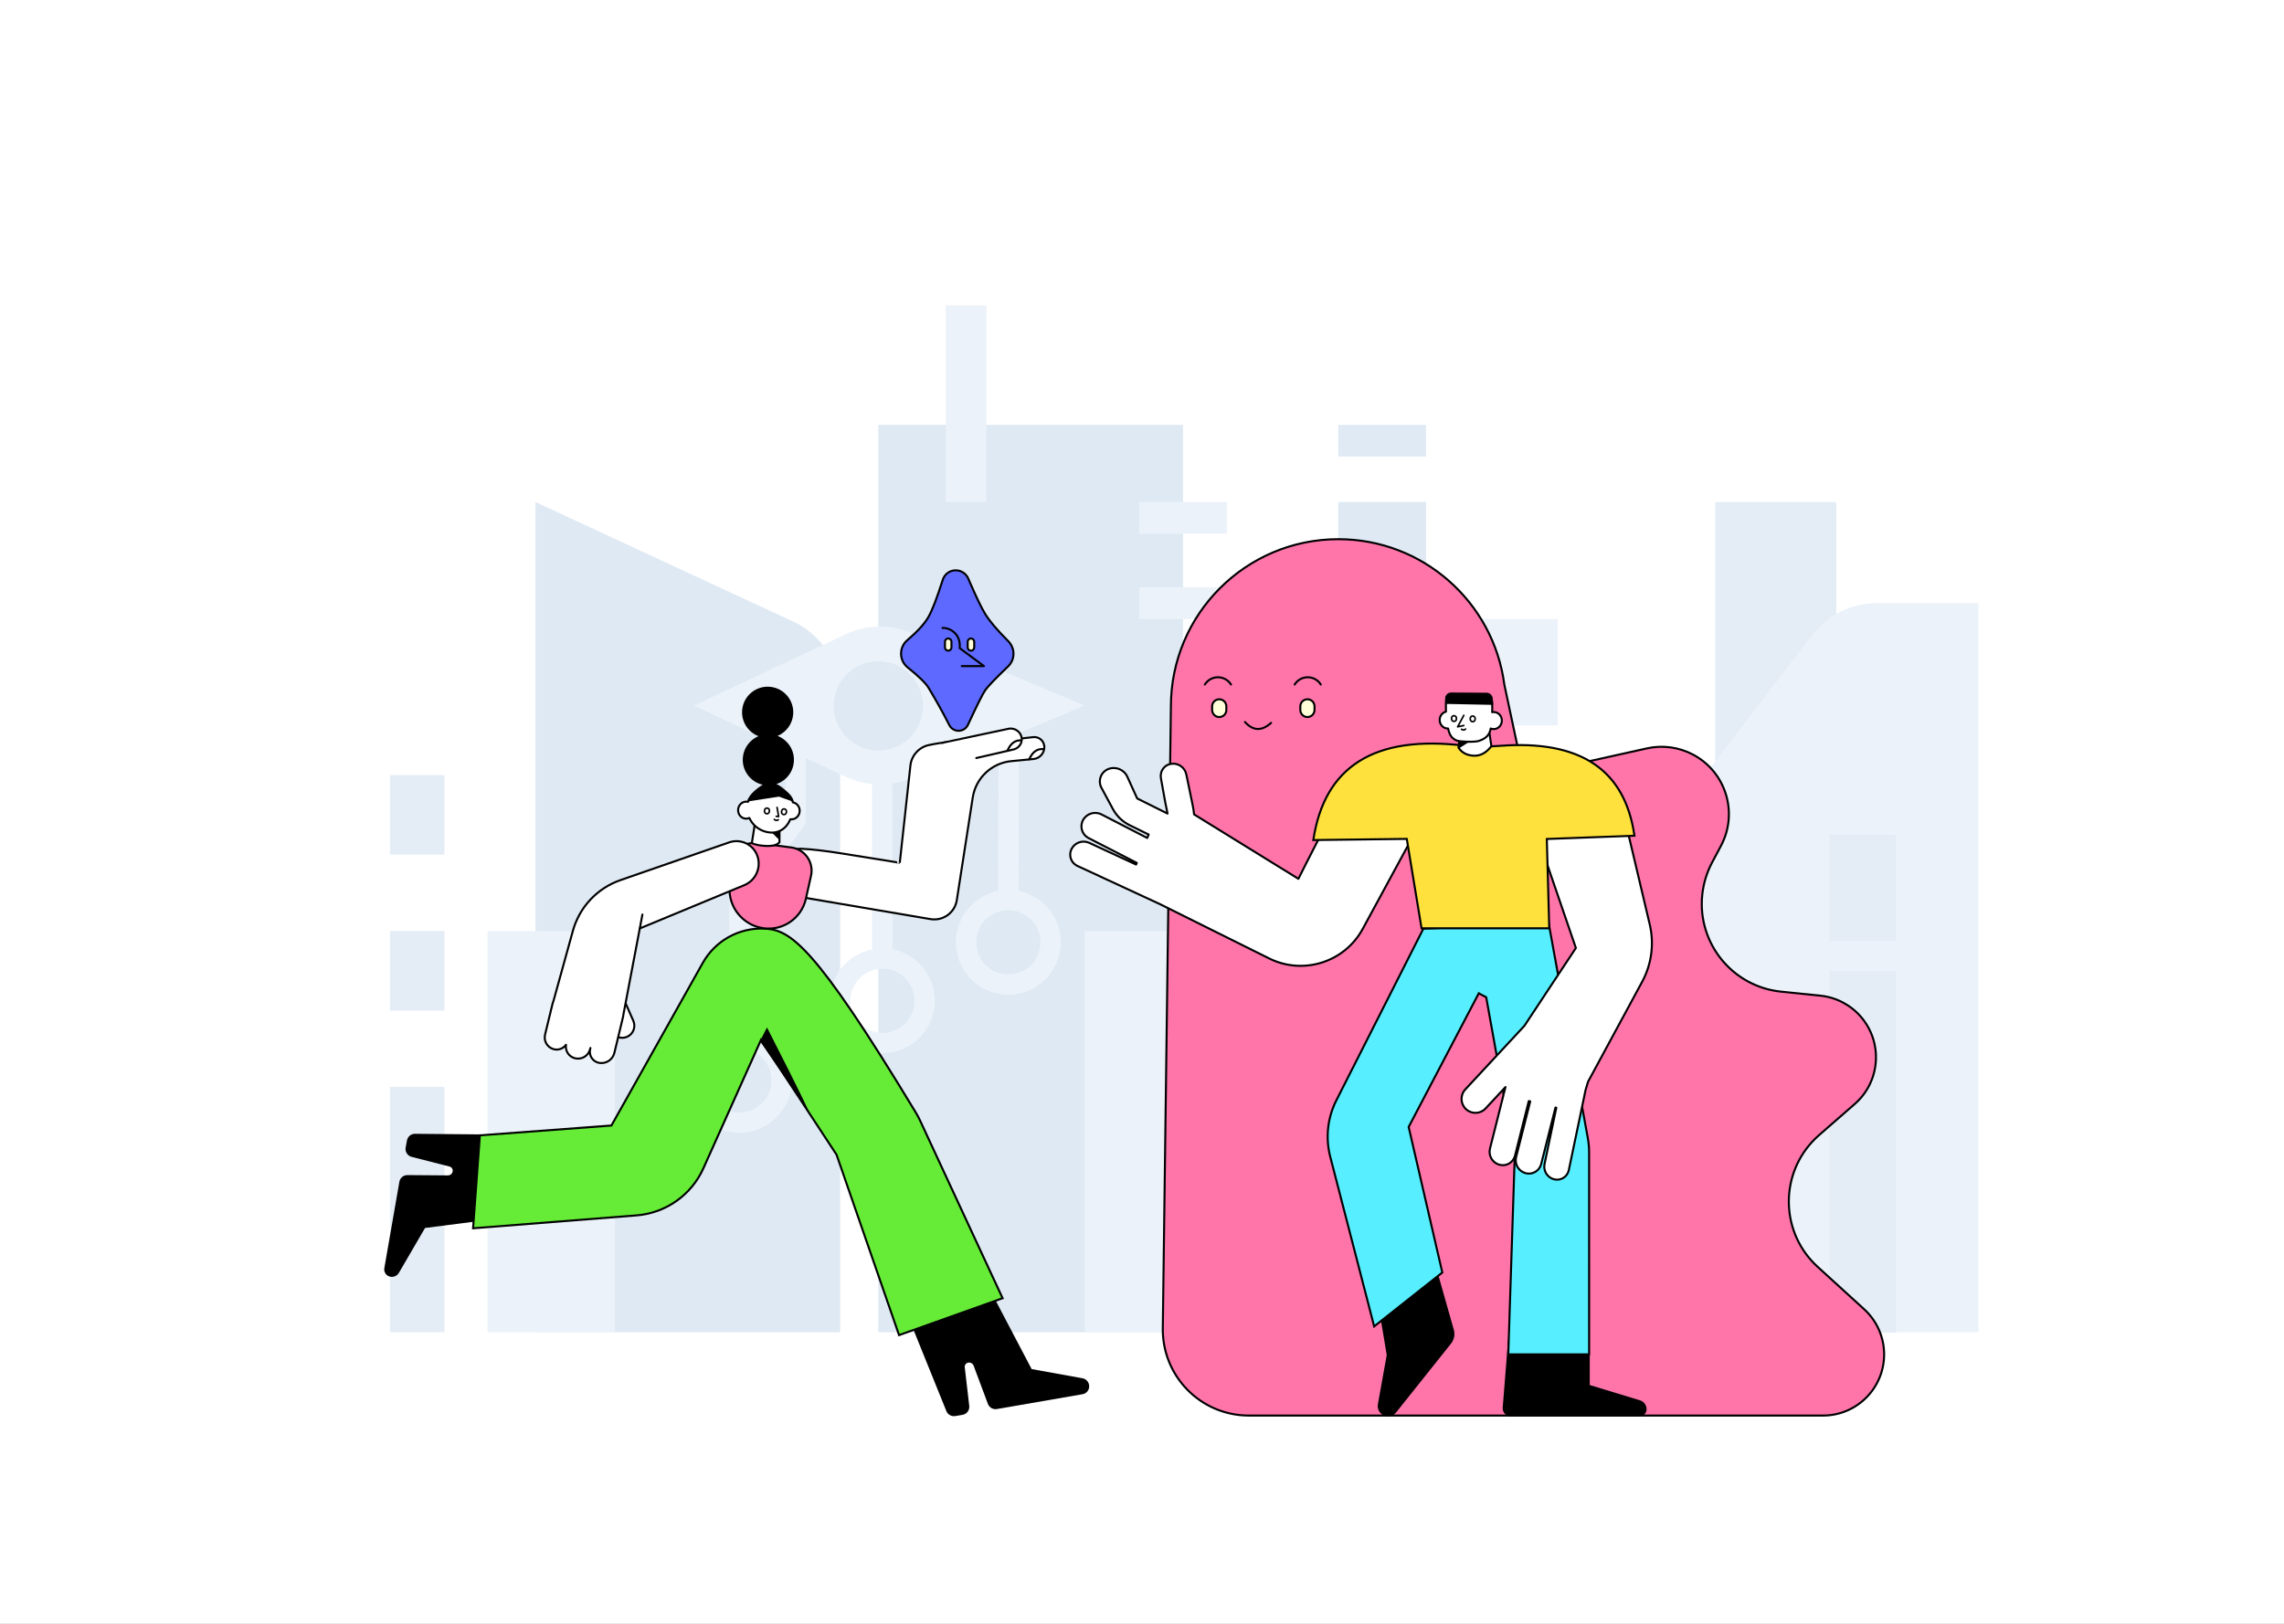<svg width="2811" height="1999" viewBox="0 0 2811 1999" fill="none" xmlns="http://www.w3.org/2000/svg">
<rect x="0" y="0" width="2811" height="1999" fill="#333333" stroke="none"/>
<g clip-path="url(#clip0)">
<rect width="2811" height="1999" fill="white"/>
<path d="M2260 618H2111V1640H2260V618Z" fill="#E4EDF6"/>
<path d="M1456 523H1081V1640H1456V523Z" fill="#DFE9F3"/>
<path fill-rule="evenodd" clip-rule="evenodd" d="M659 618L976.09 765.13C1011.41 781.516 1034 816.909 1034 855.84V1640H659V618Z" fill="#DFE9F3"/>
<path fill-rule="evenodd" clip-rule="evenodd" d="M2060 1004L2230.48 781.654C2249.4 756.972 2278.74 742.5 2309.84 742.5H2435V1640H2060V1004Z" fill="#EBF2F9"/>
<path d="M1755 618H1647V1640H1755V618Z" fill="#DFE9F3"/>
<path d="M1755 523H1647V562H1755V523Z" fill="#E0EAF5"/>
<path d="M2114 995H2006V1034H2114V995Z" fill="#DFE9F3"/>
<path d="M2333.5 1158.5V1027.5H2251.5V1158.5H2333.5Z" fill="#E4EDF6"/>
<path d="M2333.5 1640.5V1195.5H2251.5V1640.5H2333.5Z" fill="#E4EDF6"/>
<path d="M1510 723H1402V762H1510V723Z" fill="#EBF2F9"/>
<path d="M1510 618H1402V657H1510V618Z" fill="#EBF2F9"/>
<path d="M1917 762H1701V893H1917V762Z" fill="#EBF2F9"/>
<path d="M1214 376H1164V618H1214V376Z" fill="#EBF2F9"/>
<path d="M1945 995H1701V1640H1945V995Z" fill="#E4EDF6"/>
<path d="M1710 1146H1335V1640H1710V1146Z" fill="#EBF2F9"/>
<path d="M757 1146H600V1640H757V1146Z" fill="#EBF2F9"/>
<path d="M547 1338H480V1640H547V1338Z" fill="#E4EDF6"/>
<path d="M547 1146H480V1244H547V1146Z" fill="#E4EDF6"/>
<path d="M547 954H480V1052H547V954Z" fill="#E4EDF6"/>
<path fill-rule="evenodd" clip-rule="evenodd" d="M991.5 854V1010C991.5 1012.53 990.734 1014.99 989.307 1017.07L989.077 1017.4L922.487 1108.11L922.033 1266.62C951.905 1272.26 974.5 1298.49 974.5 1330C974.5 1365.62 945.622 1394.5 910 1394.5C874.378 1394.5 845.5 1365.62 845.5 1330C845.5 1298.82 867.625 1272.81 897.032 1266.8L897.5 1103.96C897.507 1101.45 898.273 1099 899.694 1096.93L899.923 1096.6L966.5 1005.9V854H991.5ZM910 1290.5C888.185 1290.5 870.5 1308.18 870.5 1330C870.5 1351.82 888.185 1369.5 910 1369.5C931.815 1369.5 949.5 1351.82 949.5 1330C949.5 1308.18 931.815 1290.5 910 1290.5ZM1098 888.479L1098.48 1168.71C1128.13 1174.52 1150.5 1200.65 1150.5 1232C1150.5 1267.62 1121.62 1296.5 1086 1296.5C1050.38 1296.5 1021.5 1267.62 1021.5 1232C1021.5 1200.66 1043.85 1174.54 1073.48 1168.71L1073 888.521L1098 888.479ZM1086 1192.5C1064.18 1192.5 1046.5 1210.18 1046.5 1232C1046.5 1253.82 1064.18 1271.5 1086 1271.5C1107.82 1271.5 1125.5 1253.82 1125.5 1232C1125.5 1210.18 1107.82 1192.5 1086 1192.5ZM1229 854.475L1254 854.525L1253.52 1096.71C1283.15 1102.54 1305.5 1128.66 1305.5 1160C1305.5 1195.62 1276.62 1224.5 1241 1224.5C1205.38 1224.5 1176.5 1195.62 1176.5 1160C1176.5 1128.65 1198.87 1102.52 1228.52 1096.71L1229 854.475ZM1241 1120.5C1219.18 1120.5 1201.5 1138.18 1201.5 1160C1201.5 1181.82 1219.18 1199.5 1241 1199.5C1262.82 1199.5 1280.5 1181.82 1280.5 1160C1280.5 1138.18 1262.82 1120.5 1241 1120.5Z" fill="#EBF2F9"/>
<path fill-rule="evenodd" clip-rule="evenodd" d="M854 868.5L1040.8 956.142C1066.4 968.149 1095.88 968.763 1121.95 957.832L1335 868.5L1121.95 779.168C1095.88 768.237 1066.4 768.851 1040.8 780.858L854 868.5Z" fill="#EBF2F9"/>
<path d="M1081 924C1111.38 924 1136 899.376 1136 869C1136 838.624 1111.38 814 1081 814C1050.62 814 1026 838.624 1026 869C1026 899.376 1050.62 924 1081 924Z" fill="#DFE9F3"/>
<path fill-rule="evenodd" clip-rule="evenodd" d="M1647.13 663.754C1699.16 663.754 1746.69 683.033 1782.96 714.835C1819.69 747.046 1844.87 792.105 1851.48 842.994L1875.4 954.957L2026.9 921.275C2046.18 916.989 2066.35 919.725 2083.79 928.99C2104.01 939.731 2117.96 957.65 2124.17 977.938C2130.38 998.226 2128.85 1020.88 2118.11 1041.1L2107.16 1061.71C2100.58 1074.1 2096.46 1087.65 2095.03 1101.61C2091.97 1131.45 2101.3 1159.71 2118.86 1181.27C2136.41 1202.83 2162.19 1217.69 2192.04 1220.74L2240.34 1225.69C2259.56 1227.66 2277.32 1236.85 2290.02 1251.4C2303.87 1267.27 2309.98 1287.24 2308.66 1306.71C2307.34 1326.19 2298.59 1345.16 2282.73 1359.01L2238.77 1397.38C2235.66 1400.09 2232.71 1402.98 2229.93 1406.03C2209.72 1428.2 2200.41 1456.47 2201.7 1484.24C2202.99 1512.01 2214.87 1539.29 2237.04 1559.5L2294.3 1611.7C2309.95 1625.96 2318.87 1646.15 2318.87 1667.32C2318.87 1688.11 2310.44 1706.92 2296.82 1720.54C2283.2 1734.16 2264.38 1742.59 2243.6 1742.59H1537.04C1536.58 1742.59 1536.12 1742.58 1535.66 1742.58C1506.4 1742.2 1480.07 1729.99 1461.15 1710.57C1442.23 1691.15 1430.71 1664.51 1431.1 1635.25L1441.06 869.8C1441.05 812.901 1464.12 761.388 1501.42 724.101C1538.71 686.816 1590.23 663.754 1647.13 663.754Z" fill="#FF75AA" stroke="black" stroke-width="2.5"/>
<path fill-rule="evenodd" clip-rule="evenodd" d="M1500.57 860.82C1495.74 860.82 1491.82 864.739 1491.82 869.572V873.944C1491.82 878.777 1495.74 882.696 1500.57 882.696C1505.4 882.696 1509.32 878.777 1509.32 873.944V869.572C1509.32 864.739 1505.4 860.82 1500.57 860.82ZM1609.09 860.82C1604.26 860.82 1600.34 864.739 1600.34 869.572V873.944C1600.34 878.777 1604.26 882.696 1609.09 882.696C1613.93 882.696 1617.84 878.777 1617.84 873.944V869.572C1617.84 864.739 1613.93 860.82 1609.09 860.82Z" fill="#FFFFD9" stroke="black" stroke-width="2.5" stroke-linecap="round" stroke-linejoin="round"/>
<path d="M1625.56 842.666L1625.12 842.015C1619.23 833.366 1607.44 831.132 1598.79 837.025C1596.61 838.509 1594.77 840.43 1593.37 842.666" stroke="black" stroke-width="2.5" stroke-linecap="round" stroke-linejoin="round"/>
<path d="M1515.05 842.666L1514.61 842.015C1508.71 833.366 1496.92 831.132 1488.27 837.025C1486.1 838.509 1484.25 840.43 1482.86 842.666" stroke="black" stroke-width="2.5" stroke-linecap="round" stroke-linejoin="round"/>
<path d="M1564.4 889.849C1558.66 895.041 1553.12 897.551 1547.77 897.376C1542.42 897.202 1537.24 894.344 1532.22 888.802" stroke="black" stroke-width="2.5" stroke-linecap="round" stroke-linejoin="round"/>
<path fill-rule="evenodd" clip-rule="evenodd" d="M1192.68 1538.74L1269.67 1685.37L1332.21 1696.66C1336.99 1697.52 1340.48 1701.66 1340.52 1706.51C1340.57 1711.34 1337.11 1715.49 1332.35 1716.31L1226.92 1734.58C1222.18 1735.41 1217.53 1732.74 1215.84 1728.23L1198.28 1681.22C1197.27 1678.53 1194.5 1676.93 1191.67 1677.41C1188.94 1677.86 1187.04 1680.38 1187.36 1683.13L1192.89 1730.69C1193.5 1735.98 1189.86 1740.83 1184.6 1741.7L1175.64 1743.2C1171.02 1743.97 1166.48 1741.43 1164.72 1737.08L1091.39 1555.66L1192.68 1538.74ZM510.797 1395.72L705.942 1397.53L689.103 1490.38L523.123 1511.67L490.944 1566.88C488.586 1570.93 483.738 1572.8 479.274 1571.39C474.901 1570 472.225 1565.59 473.012 1561.07L491.508 1454.85C492.347 1450.03 496.547 1446.53 501.436 1446.56L551.246 1446.94C554.107 1446.96 556.571 1444.93 557.093 1442.12C557.601 1439.38 555.901 1436.72 553.205 1436.03L506.61 1424.13C501.508 1422.83 498.291 1417.79 499.252 1412.62L500.872 1403.89C501.758 1399.12 505.943 1395.67 510.797 1395.72Z" fill="black"/>
<path fill-rule="evenodd" clip-rule="evenodd" d="M1127.28 1369.85C1129.14 1372.92 1130.83 1376.09 1132.34 1379.35L1233.93 1598.11L1106.49 1643.55L1029.56 1421.44L936.655 1280.02L865.715 1438.16C858.327 1454.63 846.741 1468.42 832.502 1478.46C818.263 1488.49 801.373 1494.77 783.379 1496.18L582.243 1512.05L590.615 1397.65L752.501 1385.54L864.977 1185.27C872.61 1171.68 883.74 1160.81 896.855 1153.51C909.97 1146.21 925.07 1142.47 940.643 1143.14C972.726 1144.52 1001.86 1162.43 1127.28 1369.85Z" fill="#66EC36" stroke="black" stroke-width="2.5"/>
<path fill-rule="evenodd" clip-rule="evenodd" d="M935.307 1281.7L943.961 1264.78C986.297 1347.76 1003.17 1382.55 994.583 1369.14C983.34 1351.58 963.582 1322.44 935.307 1281.7Z" fill="black"/>
<g clip-path="url(#clip1)">
<path fill-rule="evenodd" clip-rule="evenodd" d="M987.139 1044.88C999.764 1045.52 1016.06 1047.43 1036.04 1050.61C1083.86 1058.24 1107.65 1062.09 1107.4 1062.17L1120.47 942.391C1121.83 929.898 1131.09 919.705 1143.39 917.145C1160.77 913.527 1175.9 912.167 1188.77 913.064C1204.73 914.178 1232.29 912.304 1271.45 907.445C1278.2 906.606 1284.36 911.402 1285.2 918.156C1285.25 918.563 1285.28 918.972 1285.29 919.382C1285.47 927.086 1279.67 933.623 1272 934.359L1244.58 936.99C1220.44 939.306 1200.94 957.695 1197.21 981.659L1177.56 1108.14C1175.18 1123.42 1160.87 1133.88 1145.59 1131.51C1145.46 1131.49 1145.33 1131.47 1145.2 1131.44L975.842 1102.66C962.162 1100.34 952.542 1087.92 953.706 1074.1C955.15 1056.94 969.94 1044.01 987.139 1044.88Z" fill="white" stroke="black" stroke-width="2.5" stroke-linecap="round" stroke-linejoin="round"/>
<path fill-rule="evenodd" clip-rule="evenodd" d="M1159.91 914.404C1159.92 914.402 1187.25 908.593 1241.91 896.976C1249.3 895.953 1256.21 900.917 1257.37 908.082C1258.52 915.208 1253.5 921.834 1246.16 922.883C1246.14 922.885 1246.12 922.888 1246.1 922.89L1201.55 933.163" fill="white"/>
<path d="M1159.91 914.404C1159.92 914.402 1187.25 908.593 1241.91 896.976C1249.3 895.953 1256.21 900.917 1257.37 908.082C1258.52 915.208 1253.5 921.834 1246.16 922.883C1246.14 922.885 1246.12 922.888 1246.1 922.89L1201.55 933.163" stroke="black" stroke-width="2.5" stroke-linecap="round" stroke-linejoin="round"/>
<path fill-rule="evenodd" clip-rule="evenodd" d="M973.909 1043.27C981.778 1044.32 988.477 1048.46 992.946 1054.3C997.415 1060.15 999.654 1067.7 998.604 1075.57C998.493 1076.4 998.346 1077.22 998.164 1078.04L991.812 1106.45C989.129 1118.46 982.035 1128.4 972.571 1134.89C963.108 1141.38 951.274 1144.41 939.11 1142.59C926.828 1140.75 916.233 1134.43 908.844 1125.46C901.455 1116.49 897.274 1104.87 897.821 1092.47L899.024 1065.21C899.374 1057.27 902.905 1050.24 908.332 1045.27C913.759 1040.3 921.082 1037.4 929.013 1037.75C929.547 1037.77 930.081 1037.81 930.613 1037.87L941.866 1038.99L973.909 1043.27Z" fill="#FF75AA" stroke="black" stroke-width="2.5"/>
<path d="M1239.87 924.074C1243.85 915.097 1249.52 910.88 1256.87 911.425" stroke="black" stroke-width="2.5" stroke-linecap="round" stroke-linejoin="round"/>
<path d="M1266.66 934.786C1270.65 925.809 1276.31 921.592 1283.66 922.137" stroke="black" stroke-width="2.5" stroke-linecap="round" stroke-linejoin="round"/>
<path fill-rule="evenodd" clip-rule="evenodd" d="M768.18 1231L779.466 1256.69C782.773 1264.22 779.35 1273.01 771.82 1276.31C771.802 1276.32 771.784 1276.33 771.767 1276.34C764.185 1279.63 755.367 1276.18 752.043 1268.61L740.757 1242.92C737.45 1235.39 740.873 1226.6 748.403 1223.29C748.421 1223.28 748.438 1223.28 748.456 1223.27C756.038 1219.97 764.856 1223.43 768.18 1231Z" fill="white" stroke="black" stroke-width="2.5" stroke-linecap="round" stroke-linejoin="round"/>
<path fill-rule="evenodd" clip-rule="evenodd" d="M737.709 1308.48C730.142 1307.32 724.945 1300.25 726.101 1292.68C726.16 1292.3 726.235 1291.91 726.326 1291.53L726.678 1290.08L726.123 1292.04C723.85 1300.09 715.541 1304.84 707.45 1302.7C700.059 1300.75 695.451 1293.55 696.574 1286.17C693.327 1290.71 687.534 1293.06 681.775 1291.66C681.644 1291.63 681.513 1291.6 681.383 1291.56C673.589 1289.43 668.907 1281.48 670.816 1273.63L677.934 1244.35C677.907 1244.32 677.88 1244.29 677.853 1244.26L678.71 1241.17L680.264 1234.77C680.499 1233.8 680.828 1232.88 681.238 1232.02L705.092 1145.83C713.156 1116.69 735.023 1093.38 763.585 1083.46L897.472 1036.98C911.645 1032.06 927.129 1039.51 932.117 1053.66C937.175 1068.01 930.13 1083.81 916.077 1089.63L787.41 1142.94L767.189 1249.24C767.164 1249.67 767.118 1250.11 767.052 1250.55C766.993 1250.93 766.918 1251.32 766.826 1251.69L756.148 1296.09C754.153 1304.38 746.14 1309.77 737.709 1308.48Z" fill="white" stroke="black" stroke-width="2.5" stroke-linecap="round" stroke-linejoin="round"/>
<path d="M787.41 1142.94L790.641 1125.83" stroke="black" stroke-width="2.5" stroke-linecap="round" stroke-linejoin="round"/>
</g>
<path fill-rule="evenodd" clip-rule="evenodd" d="M947.823 845.482C965.14 847.155 977.821 862.549 976.149 879.865C974.994 891.814 967.307 901.556 956.963 905.898C969.84 910.852 978.379 923.924 976.987 938.327C975.315 955.643 959.921 968.325 942.605 966.652C925.288 964.979 912.607 949.586 914.279 932.269C915.433 920.32 923.121 910.578 933.465 906.237C920.588 901.283 912.049 888.21 913.44 873.808C915.113 856.491 930.507 843.81 947.823 845.482Z" fill="black"/>
<path fill-rule="evenodd" clip-rule="evenodd" d="M959.292 1036.91L959.399 1008.89L930.933 1001.91L925.316 1037.97C930.274 1040.1 936.488 1041.25 943.959 1041.42C951.431 1041.58 956.542 1040.08 959.292 1036.91Z" fill="white" stroke="black" stroke-width="2.5" stroke-linecap="round"/>
<path fill-rule="evenodd" clip-rule="evenodd" d="M959.362 1034.28L935.589 1010.82L959.774 1011.09L959.362 1034.28Z" fill="black"/>
<path d="M946.473 963.007C931.623 971.264 923.015 979.283 920.648 987.063C920.131 986.943 919.597 986.863 919.049 986.83C913.537 986.491 908.78 990.908 908.424 996.696C908.068 1002.48 912.248 1007.45 917.761 1007.79C919.358 1007.89 920.893 1007.59 922.275 1006.97C926.087 1015.39 933.749 1022.01 943.562 1024.19C957.413 1027.27 967.669 1020.43 972.699 1008.5C972.98 1008.54 973.266 1008.57 973.556 1008.59C979.069 1008.93 983.826 1004.51 984.181 998.721C984.517 993.267 980.825 988.543 975.787 987.731C974.436 981.177 969.617 976.845 960.875 969.924C958.054 967.691 953.254 965.386 946.473 963.007Z" fill="white"/>
<path d="M946.473 963.007C931.623 971.264 923.015 979.283 920.648 987.063C920.131 986.943 919.597 986.863 919.049 986.83C913.537 986.491 908.78 990.908 908.424 996.696C908.068 1002.48 912.248 1007.45 917.761 1007.79C919.358 1007.89 920.893 1007.59 922.275 1006.97C926.087 1015.39 933.749 1022.01 943.562 1024.19C957.413 1027.27 967.669 1020.43 972.699 1008.5C972.98 1008.54 973.266 1008.57 973.556 1008.59C979.069 1008.93 983.826 1004.51 984.181 998.721C984.517 993.267 980.825 988.543 975.787 987.731C974.436 981.177 969.617 976.845 960.875 969.924C958.054 967.691 953.254 965.386 946.473 963.007Z" fill="white" stroke="black" stroke-width="2.5" stroke-linejoin="round"/>
<mask id="mask0" mask-type="alpha" maskUnits="userSpaceOnUse" x="907" y="961" width="79" height="66">
<path d="M946.473 963.007C931.623 971.264 923.015 979.283 920.648 987.063C920.131 986.943 919.597 986.863 919.049 986.83C913.537 986.491 908.78 990.908 908.424 996.696C908.068 1002.48 912.248 1007.45 917.761 1007.79C919.358 1007.89 920.893 1007.59 922.275 1006.97C926.087 1015.39 933.749 1022.01 943.562 1024.19C957.413 1027.27 967.669 1020.43 972.699 1008.5C972.98 1008.54 973.266 1008.57 973.556 1008.59C979.069 1008.93 983.826 1004.51 984.181 998.721C984.517 993.267 980.825 988.543 975.787 987.731C974.436 981.177 969.617 976.845 960.875 969.924C958.054 967.691 953.254 965.386 946.473 963.007Z" fill="white" stroke="black" stroke-width="2.5" stroke-linejoin="round"/>
</mask>
<g mask="url(#mask0)">
<path fill-rule="evenodd" clip-rule="evenodd" d="M923.397 976.131L919.504 983.047L920.473 986.556L958.794 980.687L976.47 987.062C980.951 971.97 978.434 963.006 968.919 960.168C954.647 955.911 934.435 948.646 928.717 958.385C924.904 964.878 923.131 970.794 923.397 976.131Z" fill="black"/>
</g>
<path fill-rule="evenodd" clip-rule="evenodd" d="M944.233 994.779C945.882 994.938 947.09 996.405 946.931 998.054L946.835 999.049C946.675 1000.7 945.209 1001.91 943.56 1001.75C941.911 1001.59 940.703 1000.12 940.863 998.472L940.959 997.477C941.118 995.828 942.584 994.62 944.233 994.779ZM965.232 995.803C966.881 995.962 968.089 997.428 967.93 999.078L967.834 1000.07C967.674 1001.72 966.208 1002.93 964.559 1002.77C962.91 1002.61 961.702 1001.15 961.861 999.496L961.958 998.501C962.117 996.851 963.583 995.644 965.232 995.803Z" stroke="black" stroke-width="2" stroke-linecap="round" stroke-linejoin="round"/>
<path d="M952.937 1008.68C954.468 1010.17 956.127 1010.33 957.914 1009.16" stroke="black" stroke-width="2" stroke-linecap="round" stroke-linejoin="round"/>
<path d="M956.37 993.942L958.299 1005.18L955.312 1004.89" stroke="black" stroke-width="2" stroke-linecap="round" stroke-linejoin="round"/>
<path fill-rule="evenodd" clip-rule="evenodd" d="M1169.65 703.421C1165.19 705.337 1161.79 709.089 1160.31 713.708C1153.05 736.424 1147.13 751.725 1142.58 759.624C1137.89 767.779 1129.47 777.082 1117.3 787.51L1116.62 788.085C1112.05 791.978 1109.48 797.355 1109.03 802.904C1108.59 808.452 1110.25 814.171 1114.15 818.746C1115.03 819.786 1116.01 820.74 1117.07 821.597C1130.8 832.643 1139.27 840.91 1142.57 846.353C1151.59 861.251 1159.81 875.961 1167.24 890.483L1168.35 892.658C1169.94 895.8 1172.66 897.998 1175.76 899.013C1178.86 900.028 1182.35 899.86 1185.49 898.268C1188.05 896.972 1190.09 894.852 1191.29 892.251C1202.31 868.46 1209.37 854.311 1212.47 849.793C1215.55 845.296 1224.76 835.666 1240.11 820.922L1240.64 820.415C1244.97 816.257 1247.21 810.736 1247.33 805.171C1247.44 799.606 1245.44 793.996 1240.94 789.312C1227.4 775.823 1217.91 764.598 1212.43 755.652C1207.81 748.1 1201 733.879 1191.99 712.985L1191.65 712.191C1189.83 707.942 1186.45 704.836 1182.47 703.249C1178.48 701.662 1173.9 701.594 1169.65 703.421Z" fill="#5E69FF" stroke="black" stroke-width="2.5"/>
<path fill-rule="evenodd" clip-rule="evenodd" d="M1167 786C1169.14 786 1170.89 787.684 1170.99 789.8L1171 790L1171 797C1171 799.209 1169.21 801 1167 801C1164.86 801 1163.11 799.316 1163 797.2L1163 797L1163 790C1163 787.791 1164.79 786 1167 786ZM1195 786C1197.14 786 1198.89 787.684 1198.99 789.8L1199 790L1199 797C1199 799.209 1197.21 801 1195 801C1192.79 801 1191 799.209 1191 797V797L1191 790C1191 787.791 1192.79 786 1195 786Z" fill="#FFFFD9" stroke="black" stroke-width="2.5" stroke-linecap="round" stroke-linejoin="round"/>
<path d="M1160 773H1160.19C1171.79 773 1181.19 782.402 1181.19 794V797.946L1211 820H1183.7" stroke="black" stroke-width="2.5" stroke-linecap="round" stroke-linejoin="round"/>
<path fill-rule="evenodd" clip-rule="evenodd" d="M1956.5 1527L1956.56 1705L2018.33 1723.8C2023.22 1725.29 2026.55 1729.8 2026.53 1734.9C2026.51 1739.66 2022.66 1743.5 2017.9 1743.5L1859.4 1743.59C1853.87 1743.59 1849.4 1739.12 1849.39 1733.6C1849.39 1733.33 1849.4 1733.06 1849.42 1732.79L1865.15 1536.6L1956.5 1527ZM1750.49 1500.22L1789.27 1636.96C1790.95 1642.85 1789.67 1649.2 1785.85 1653.99L1718.19 1738.82C1714.57 1743.36 1708.32 1744.85 1703.04 1742.43C1697.75 1740.01 1694.78 1734.31 1695.81 1728.59L1706.7 1668.06L1682.94 1525.8L1750.49 1500.22Z" fill="black"/>
<path fill-rule="evenodd" clip-rule="evenodd" d="M1905.97 1136.3L1954.15 1400.84C1955.21 1406.68 1955.75 1412.6 1955.75 1418.53V1667.25H1856.29L1864.25 1422.91L1829.12 1227.68L1819.98 1222.8L1733.68 1387.33L1775.1 1566.51L1691.23 1632.83L1637.17 1423.95C1631.15 1400.68 1633.82 1376.01 1644.68 1354.57L1751.79 1143.22L1905.97 1136.3Z" fill="#57EFFF" stroke="black" stroke-width="2.5"/>
<g clip-path="url(#clip2)">
<path fill-rule="evenodd" clip-rule="evenodd" d="M1441.44 940.266C1433.2 941.458 1427.49 949.106 1428.68 957.348C1428.7 957.518 1428.73 957.688 1428.76 957.857L1434 987L1436.92 1001.53L1399.55 982.893L1387.45 956.216C1383.33 947.137 1372.72 942.999 1363.55 946.893C1355.24 950.416 1351.36 960.005 1354.89 968.31C1355.08 968.774 1355.3 969.23 1355.54 969.674L1369.69 995.95C1374.33 1004.57 1381.55 1011.53 1390.34 1015.85L1413.7 1027.33L1411.94 1031.55L1355.68 1002.58C1347.47 998.349 1337.4 1001.43 1332.95 1009.52C1328.66 1017.33 1331.51 1027.15 1339.32 1031.44C1339.45 1031.51 1339.58 1031.58 1339.71 1031.64L1399.09 1062.24L1398.24 1064.28L1340.62 1037.58C1332.52 1033.83 1322.91 1037.13 1318.82 1045.06C1314.95 1052.58 1317.91 1061.81 1325.42 1065.68C1325.61 1065.78 1325.8 1065.87 1326 1065.96L1428.16 1113.29L1561.95 1179.84C1603.89 1200.7 1654.81 1184.62 1677.16 1143.45L1733.53 1039.62C1744.58 1019.26 1737.03 993.804 1716.68 982.754C1713.95 981.27 1711.06 980.095 1708.06 979.25L1700.74 977.183C1675.94 970.186 1649.66 981.457 1637.61 1004.15L1637.25 1004.84C1611.36 1055.32 1598.27 1080.98 1597.99 1081.81L1597.99 1081.83L1469.6 1002.54C1469.26 998.9 1468.71 995.279 1467.97 991.695L1460.04 953.312C1458.27 944.728 1450.12 939.011 1441.44 940.266Z" fill="white" stroke="black" stroke-width="2.5" stroke-linecap="round" stroke-linejoin="round"/>
<path fill-rule="evenodd" clip-rule="evenodd" d="M1911.35 1006.8C1921.31 989.873 1941.48 981.865 1960.34 987.354L1962.8 988.072C1984.14 994.283 2000.48 1011.49 2005.59 1033.11L2030.39 1138C2036.04 1161.89 2032.71 1187.02 2021.03 1208.6L1954.41 1331.72L1951.4 1341.9L1930.77 1440.5C1930.72 1440.71 1930.67 1440.92 1930.62 1441.12C1928.61 1449.01 1920.58 1453.78 1912.69 1451.77C1904.34 1449.64 1899.16 1441.32 1900.92 1432.89L1915.41 1363.65L1914.38 1363.4L1896.75 1433.02C1896.71 1433.16 1896.67 1433.31 1896.63 1433.45C1894.29 1441.71 1885.69 1446.51 1877.42 1444.17C1868.85 1441.74 1863.77 1432.93 1865.96 1424.29L1883.3 1355.83L1881.52 1355.39L1864.57 1422.67C1864.53 1422.83 1864.49 1422.99 1864.45 1423.14C1862.1 1431.38 1853.51 1436.15 1845.27 1433.8C1836.69 1431.36 1831.61 1422.54 1833.79 1413.89L1850.43 1347.82L1850.19 1347.76L1851.2 1344.75L1852.85 1338.19L1828.38 1364.53L1828.34 1364.58C1821.9 1371.46 1811.11 1371.81 1804.23 1365.37C1797.31 1358.9 1796.93 1348.06 1803.38 1341.13L1876.11 1262.83L1881.37 1254.89L1881.5 1254.5L1881.62 1254.51L1939.5 1167L1905.26 1067.15C1898.38 1047.11 1900.61 1025.06 1911.35 1006.8Z" fill="white" stroke="black" stroke-width="2.5" stroke-linecap="round" stroke-linejoin="round"/>
<path fill-rule="evenodd" clip-rule="evenodd" d="M1903.72 1032.8L1906.72 1142.75L1749.56 1142.75L1731.37 1032.69L1616.34 1034.13C1623.16 988.858 1641.92 956.49 1672.71 937.104C1703.91 917.457 1747.4 911.143 1803.13 918.026C1814.41 919.419 1831.73 919.247 1846.1 918.157C1895.76 914.39 1934.43 921.807 1962.07 940.527C1989.33 958.986 2005.8 988.433 2011.57 1028.8L1903.72 1032.8Z" fill="#FFE13D" stroke="black" stroke-width="2.5"/>
</g>
<path fill-rule="evenodd" clip-rule="evenodd" d="M1795 920.385L1797.74 898.298L1831.71 892.893L1835.5 918.506C1829.24 926.801 1821.94 930.731 1813.62 930.295C1805.3 929.858 1799.09 926.555 1795 920.385Z" fill="white" stroke="black" stroke-width="2.5" stroke-linecap="round" stroke-linejoin="round"/>
<path fill-rule="evenodd" clip-rule="evenodd" d="M1794.94 921.694L1822.9 903.823L1795.95 898.517L1794.94 921.694Z" fill="black"/>
<path d="M1786 853.993L1829.68 854.26C1832.61 854.277 1835.09 856.405 1835.56 859.294C1836.51 865.076 1836.81 870.886 1836.47 876.723C1837.09 876.599 1837.72 876.533 1838.38 876.533C1843.9 876.533 1848.38 881.234 1848.38 887.033C1848.38 892.832 1843.9 897.533 1838.38 897.533C1837.07 897.533 1835.82 897.27 1834.68 896.791C1833.35 903.756 1830.1 908.755 1820.08 912.108C1815.17 913.753 1797 913.216 1793.07 911.693C1786.28 909.062 1783.81 904.094 1782.22 896.806L1782.13 896.809L1781.86 896.813C1776.34 896.813 1771.86 892.112 1771.86 886.313C1771.86 881.326 1775.17 877.151 1779.61 876.08C1779.4 870.752 1779.52 865.229 1779.98 859.512C1780.24 856.381 1782.86 853.974 1786 853.993Z" fill="white"/>
<path d="M1786 853.993L1829.68 854.26C1832.61 854.277 1835.09 856.405 1835.56 859.294C1836.51 865.076 1836.81 870.886 1836.47 876.723C1837.09 876.599 1837.72 876.533 1838.38 876.533C1843.9 876.533 1848.38 881.234 1848.38 887.033C1848.38 892.832 1843.9 897.533 1838.38 897.533C1837.07 897.533 1835.82 897.27 1834.68 896.791C1833.35 903.756 1830.1 908.755 1820.08 912.108C1815.17 913.753 1797 913.216 1793.07 911.693C1786.28 909.062 1783.81 904.094 1782.22 896.806L1782.13 896.809L1781.86 896.813C1776.34 896.813 1771.86 892.112 1771.86 886.313C1771.86 881.326 1775.17 877.151 1779.61 876.08C1779.4 870.752 1779.52 865.229 1779.98 859.512C1780.24 856.381 1782.86 853.974 1786 853.993Z" fill="white" stroke="black" stroke-width="2.5" stroke-linecap="round" stroke-linejoin="round"/>
<mask id="mask1" mask-type="alpha" maskUnits="userSpaceOnUse" x="1770" y="852" width="80" height="63">
<path d="M1786 853.993L1829.68 854.259C1832.61 854.277 1835.09 856.405 1835.56 859.294C1836.51 865.076 1836.81 870.886 1836.47 876.723C1837.09 876.598 1837.72 876.533 1838.38 876.533C1843.9 876.533 1848.38 881.234 1848.38 887.033C1848.38 892.832 1843.9 897.533 1838.38 897.533C1837.07 897.533 1835.82 897.269 1834.68 896.791C1833.35 903.756 1830.1 908.755 1820.08 912.108C1815.17 913.753 1797 913.216 1793.07 911.693C1786.28 909.062 1783.81 904.094 1782.22 896.806L1782.13 896.809L1781.86 896.813C1776.34 896.813 1771.86 892.112 1771.86 886.313C1771.86 881.326 1775.17 877.151 1779.61 876.08C1779.4 870.751 1779.52 865.228 1779.98 859.512C1780.24 856.381 1782.86 853.974 1786 853.993Z" fill="white" stroke="black" stroke-width="2.5" stroke-linecap="round" stroke-linejoin="round"/>
</mask>
<g mask="url(#mask1)">
<path fill-rule="evenodd" clip-rule="evenodd" d="M1840.23 867.774L1778.48 866.508C1776.89 854.092 1780.81 846.343 1790.25 843.26C1804.4 838.635 1824.42 830.849 1830.39 840.438C1834.37 846.83 1837.65 855.942 1840.23 867.774Z" fill="black"/>
</g>
<path fill-rule="evenodd" clip-rule="evenodd" d="M1812.37 881.424C1810.72 881.482 1809.42 882.871 1809.48 884.527L1809.52 885.526C1809.57 887.182 1810.96 888.477 1812.62 888.42C1814.27 888.362 1815.57 886.972 1815.51 885.317L1815.48 884.317C1815.42 882.661 1814.03 881.366 1812.37 881.424ZM1789.36 881.053C1787.71 881.111 1786.41 882.5 1786.47 884.156L1786.5 885.155C1786.56 886.811 1787.95 888.107 1789.61 888.049C1791.26 887.991 1792.56 886.602 1792.5 884.946L1792.46 883.946C1792.41 882.291 1791.02 880.995 1789.36 881.053Z" stroke="black" stroke-width="2" stroke-linecap="round" stroke-linejoin="round"/>
<path d="M1803.77 897.518C1802.15 898.909 1800.49 898.967 1798.77 897.693" stroke="black" stroke-width="2" stroke-linecap="round" stroke-linejoin="round"/>
<path d="M1801.56 880.595L1793.96 894.717L1801.55 893.112" stroke="black" stroke-width="2" stroke-linecap="round" stroke-linejoin="round"/>
</g>
<defs>
<clipPath id="clip0">
<rect width="2811" height="1999" fill="white"/>
</clipPath>
<clipPath id="clip1">
<path d="M417.781 618L1605.73 628.731L1592.95 2043.67L405 2032.94L417.781 618Z" fill="white"/>
</clipPath>
<clipPath id="clip2">
<path d="M1275 543H2455V1958H1275V543Z" fill="white"/>
</clipPath>
</defs>
</svg>
